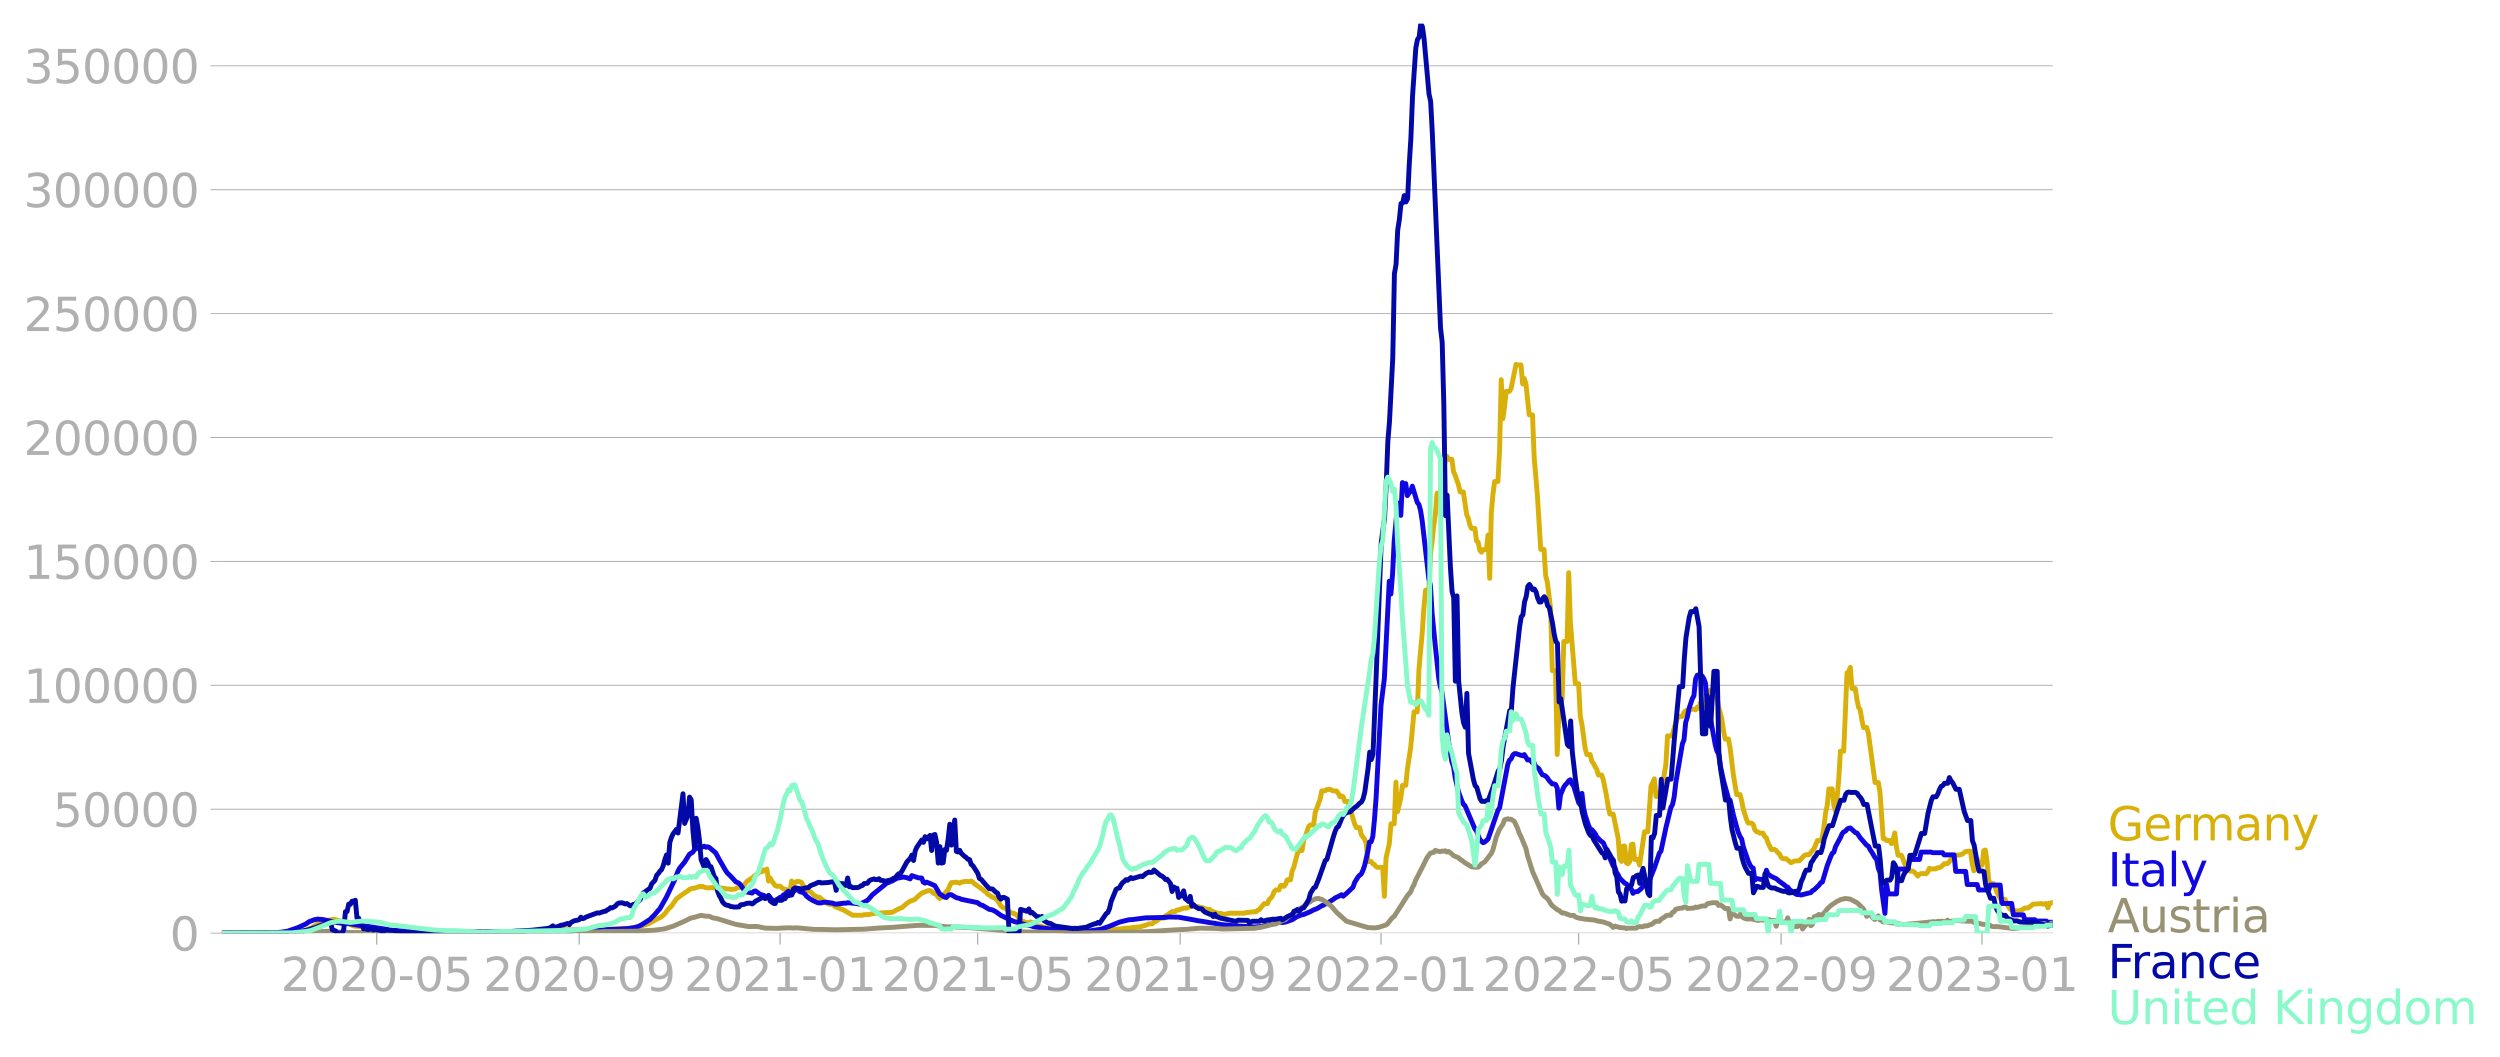 <svg xmlns="http://www.w3.org/2000/svg" xmlns:xlink="http://www.w3.org/1999/xlink" width="1015.94" height="429.669" viewBox="0 0 761.955 322.251"><defs><style>*{stroke-linejoin:round;stroke-linecap:butt}</style></defs><g id="figure_1"><path id="patch_1" d="M0 322.251h761.955V0H0v322.251z" style="fill:none"/><g id="axes_1"><path id="patch_2" d="M67.645 284.4h558V7.2h-558v277.2z" style="fill:none"/><g id="matplotlib.axis_1"><g id="xtick_1"><g id="line2d_1"><defs><path id="mdb32866192" d="M0 0v3.5" style="stroke:#b0b0b0;stroke-width:.4"/></defs><use xlink:href="#mdb32866192" x="114.814" y="284.4" style="fill:#b0b0b0;stroke:#b0b0b0;stroke-width:.4"/></g><g id="text_1" style="fill:#b0b0b0" transform="matrix(.14 0 0 -.14 85.566 302.038)"><defs><path id="DejaVuSans-32" d="M1228 531h2203V0H469v531q359 372 979 998 621 627 780 809 303 340 423 576 121 236 121 464 0 372-261 606-261 235-680 235-297 0-627-103-329-103-704-313v638q381 153 712 231 332 78 607 78 725 0 1156-363 431-362 431-968 0-288-108-546-107-257-392-607-78-91-497-524-418-433-1181-1211z" transform="scale(.016)"/><path id="DejaVuSans-30" d="M2034 4250q-487 0-733-480-245-479-245-1442 0-959 245-1439 246-480 733-480 491 0 736 480 246 480 246 1439 0 963-246 1442-245 480-736 480zm0 500q785 0 1199-621 414-620 414-1801 0-1178-414-1799Q2819-91 2034-91q-784 0-1198 620-414 621-414 1799 0 1181 414 1801 414 621 1198 621z" transform="scale(.016)"/><path id="DejaVuSans-2d" d="M313 2009h1684v-512H313v512z" transform="scale(.016)"/><path id="DejaVuSans-35" d="M691 4666h2478v-532H1269V2991q137 47 274 70 138 23 276 23 781 0 1237-428 457-428 457-1159 0-753-469-1171Q2575-91 1722-91q-294 0-599 50Q819 9 494 109v635q281-153 581-228t634-75q541 0 856 284 316 284 316 772 0 487-316 771-315 285-856 285-253 0-505-56-251-56-513-175v2344z" transform="scale(.016)"/></defs><use xlink:href="#DejaVuSans-32"/><use xlink:href="#DejaVuSans-30" x="63.623"/><use xlink:href="#DejaVuSans-32" x="127.246"/><use xlink:href="#DejaVuSans-30" x="190.869"/><use xlink:href="#DejaVuSans-2d" x="254.492"/><use xlink:href="#DejaVuSans-30" x="290.576"/><use xlink:href="#DejaVuSans-35" x="354.199"/></g></g><g id="xtick_2"><use xlink:href="#mdb32866192" id="line2d_2" x="176.535" y="284.4" style="fill:#b0b0b0;stroke:#b0b0b0;stroke-width:.4"/><g id="text_2" style="fill:#b0b0b0" transform="matrix(.14 0 0 -.14 147.287 302.038)"><defs><path id="DejaVuSans-39" d="M703 97v575q238-113 481-172 244-59 479-59 625 0 954 420 330 420 377 1277-181-269-460-413-278-144-615-144-700 0-1108 423-408 424-408 1159 0 718 425 1152 425 435 1131 435 810 0 1236-621 427-620 427-1801 0-1103-524-1761Q2575-91 1691-91q-238 0-482 47Q966 3 703 97zm1256 1978q425 0 673 290 249 291 249 798 0 503-249 795-248 292-673 292t-673-292q-248-292-248-795 0-507 248-798 248-290 673-290z" transform="scale(.016)"/></defs><use xlink:href="#DejaVuSans-32"/><use xlink:href="#DejaVuSans-30" x="63.623"/><use xlink:href="#DejaVuSans-32" x="127.246"/><use xlink:href="#DejaVuSans-30" x="190.869"/><use xlink:href="#DejaVuSans-2d" x="254.492"/><use xlink:href="#DejaVuSans-30" x="290.576"/><use xlink:href="#DejaVuSans-39" x="354.199"/></g></g><g id="xtick_3"><use xlink:href="#mdb32866192" id="line2d_3" x="237.755" y="284.4" style="fill:#b0b0b0;stroke:#b0b0b0;stroke-width:.4"/><g id="text_3" style="fill:#b0b0b0" transform="matrix(.14 0 0 -.14 208.507 302.038)"><defs><path id="DejaVuSans-31" d="M794 531h1031v3560L703 3866v575l1116 225h631V531h1031V0H794v531z" transform="scale(.016)"/></defs><use xlink:href="#DejaVuSans-32"/><use xlink:href="#DejaVuSans-30" x="63.623"/><use xlink:href="#DejaVuSans-32" x="127.246"/><use xlink:href="#DejaVuSans-31" x="190.869"/><use xlink:href="#DejaVuSans-2d" x="254.492"/><use xlink:href="#DejaVuSans-30" x="290.576"/><use xlink:href="#DejaVuSans-31" x="354.199"/></g></g><g id="xtick_4"><use xlink:href="#mdb32866192" id="line2d_4" x="297.971" y="284.4" style="fill:#b0b0b0;stroke:#b0b0b0;stroke-width:.4"/><g id="text_4" style="fill:#b0b0b0" transform="matrix(.14 0 0 -.14 268.723 302.038)"><use xlink:href="#DejaVuSans-32"/><use xlink:href="#DejaVuSans-30" x="63.623"/><use xlink:href="#DejaVuSans-32" x="127.246"/><use xlink:href="#DejaVuSans-31" x="190.869"/><use xlink:href="#DejaVuSans-2d" x="254.492"/><use xlink:href="#DejaVuSans-30" x="290.576"/><use xlink:href="#DejaVuSans-35" x="354.199"/></g></g><g id="xtick_5"><use xlink:href="#mdb32866192" id="line2d_5" x="359.692" y="284.4" style="fill:#b0b0b0;stroke:#b0b0b0;stroke-width:.4"/><g id="text_5" style="fill:#b0b0b0" transform="matrix(.14 0 0 -.14 330.444 302.038)"><use xlink:href="#DejaVuSans-32"/><use xlink:href="#DejaVuSans-30" x="63.623"/><use xlink:href="#DejaVuSans-32" x="127.246"/><use xlink:href="#DejaVuSans-31" x="190.869"/><use xlink:href="#DejaVuSans-2d" x="254.492"/><use xlink:href="#DejaVuSans-30" x="290.576"/><use xlink:href="#DejaVuSans-39" x="354.199"/></g></g><g id="xtick_6"><use xlink:href="#mdb32866192" id="line2d_6" x="420.911" y="284.4" style="fill:#b0b0b0;stroke:#b0b0b0;stroke-width:.4"/><g id="text_6" style="fill:#b0b0b0" transform="matrix(.14 0 0 -.14 391.663 302.038)"><use xlink:href="#DejaVuSans-32"/><use xlink:href="#DejaVuSans-30" x="63.623"/><use xlink:href="#DejaVuSans-32" x="127.246"/><use xlink:href="#DejaVuSans-32" x="190.869"/><use xlink:href="#DejaVuSans-2d" x="254.492"/><use xlink:href="#DejaVuSans-30" x="290.576"/><use xlink:href="#DejaVuSans-31" x="354.199"/></g></g><g id="xtick_7"><use xlink:href="#mdb32866192" id="line2d_7" x="481.127" y="284.4" style="fill:#b0b0b0;stroke:#b0b0b0;stroke-width:.4"/><g id="text_7" style="fill:#b0b0b0" transform="matrix(.14 0 0 -.14 451.879 302.038)"><use xlink:href="#DejaVuSans-32"/><use xlink:href="#DejaVuSans-30" x="63.623"/><use xlink:href="#DejaVuSans-32" x="127.246"/><use xlink:href="#DejaVuSans-32" x="190.869"/><use xlink:href="#DejaVuSans-2d" x="254.492"/><use xlink:href="#DejaVuSans-30" x="290.576"/><use xlink:href="#DejaVuSans-35" x="354.199"/></g></g><g id="xtick_8"><use xlink:href="#mdb32866192" id="line2d_8" x="542.848" y="284.4" style="fill:#b0b0b0;stroke:#b0b0b0;stroke-width:.4"/><g id="text_8" style="fill:#b0b0b0" transform="matrix(.14 0 0 -.14 513.6 302.038)"><use xlink:href="#DejaVuSans-32"/><use xlink:href="#DejaVuSans-30" x="63.623"/><use xlink:href="#DejaVuSans-32" x="127.246"/><use xlink:href="#DejaVuSans-32" x="190.869"/><use xlink:href="#DejaVuSans-2d" x="254.492"/><use xlink:href="#DejaVuSans-30" x="290.576"/><use xlink:href="#DejaVuSans-39" x="354.199"/></g></g><g id="xtick_9"><use xlink:href="#mdb32866192" id="line2d_9" x="604.068" y="284.4" style="fill:#b0b0b0;stroke:#b0b0b0;stroke-width:.4"/><g id="text_9" style="fill:#b0b0b0" transform="matrix(.14 0 0 -.14 574.82 302.038)"><defs><path id="DejaVuSans-33" d="M2597 2516q453-97 707-404 255-306 255-756 0-690-475-1069Q2609-91 1734-91q-293 0-604 58T488 141v609q262-153 574-231 313-78 654-78 593 0 904 234t311 681q0 413-289 645-289 233-804 233h-544v519h569q465 0 712 186t247 536q0 359-255 551-254 193-729 193-260 0-557-57-297-56-653-174v562q360 100 674 150t592 50q719 0 1137-327 419-326 419-882 0-388-222-655t-631-370z" transform="scale(.016)"/></defs><use xlink:href="#DejaVuSans-32"/><use xlink:href="#DejaVuSans-30" x="63.623"/><use xlink:href="#DejaVuSans-32" x="127.246"/><use xlink:href="#DejaVuSans-33" x="190.869"/><use xlink:href="#DejaVuSans-2d" x="254.492"/><use xlink:href="#DejaVuSans-30" x="290.576"/><use xlink:href="#DejaVuSans-31" x="354.199"/></g></g></g><g id="matplotlib.axis_2"><g id="ytick_1"><path id="line2d_10" d="M67.645 284.4h558" clip-path="url(#p42c06bc12a)" style="fill:none;stroke:#b0b0b0;stroke-width:.3;stroke-linecap:square"/><g id="line2d_11"><defs><path id="me2c74745ed" d="M0 0h-3.5" style="stroke:#b0b0b0;stroke-width:.3"/></defs><use xlink:href="#me2c74745ed" x="67.645" y="284.4" style="fill:#b0b0b0;stroke:#b0b0b0;stroke-width:.3"/></g><use xlink:href="#DejaVuSans-30" id="text_10" style="fill:#b0b0b0" transform="matrix(.14 0 0 -.14 51.737 289.719)"/></g><g id="ytick_2"><path id="line2d_12" d="M67.645 246.636h558" clip-path="url(#p42c06bc12a)" style="fill:none;stroke:#b0b0b0;stroke-width:.3;stroke-linecap:square"/><use xlink:href="#me2c74745ed" id="line2d_13" x="67.645" y="246.636" style="fill:#b0b0b0;stroke:#b0b0b0;stroke-width:.3"/><g id="text_11" style="fill:#b0b0b0" transform="matrix(.14 0 0 -.14 16.108 251.955)"><use xlink:href="#DejaVuSans-35"/><use xlink:href="#DejaVuSans-30" x="63.623"/><use xlink:href="#DejaVuSans-30" x="127.246"/><use xlink:href="#DejaVuSans-30" x="190.869"/><use xlink:href="#DejaVuSans-30" x="254.492"/></g></g><g id="ytick_3"><path id="line2d_14" d="M67.645 208.872h558" clip-path="url(#p42c06bc12a)" style="fill:none;stroke:#b0b0b0;stroke-width:.3;stroke-linecap:square"/><use xlink:href="#me2c74745ed" id="line2d_15" x="67.645" y="208.872" style="fill:#b0b0b0;stroke:#b0b0b0;stroke-width:.3"/><g id="text_12" style="fill:#b0b0b0" transform="matrix(.14 0 0 -.14 7.2 214.191)"><use xlink:href="#DejaVuSans-31"/><use xlink:href="#DejaVuSans-30" x="63.623"/><use xlink:href="#DejaVuSans-30" x="127.246"/><use xlink:href="#DejaVuSans-30" x="190.869"/><use xlink:href="#DejaVuSans-30" x="254.492"/><use xlink:href="#DejaVuSans-30" x="318.115"/></g></g><g id="ytick_4"><path id="line2d_16" d="M67.645 171.108h558" clip-path="url(#p42c06bc12a)" style="fill:none;stroke:#b0b0b0;stroke-width:.3;stroke-linecap:square"/><use xlink:href="#me2c74745ed" id="line2d_17" x="67.645" y="171.108" style="fill:#b0b0b0;stroke:#b0b0b0;stroke-width:.3"/><g id="text_13" style="fill:#b0b0b0" transform="matrix(.14 0 0 -.14 7.2 176.427)"><use xlink:href="#DejaVuSans-31"/><use xlink:href="#DejaVuSans-35" x="63.623"/><use xlink:href="#DejaVuSans-30" x="127.246"/><use xlink:href="#DejaVuSans-30" x="190.869"/><use xlink:href="#DejaVuSans-30" x="254.492"/><use xlink:href="#DejaVuSans-30" x="318.115"/></g></g><g id="ytick_5"><path id="line2d_18" d="M67.645 133.344h558" clip-path="url(#p42c06bc12a)" style="fill:none;stroke:#b0b0b0;stroke-width:.3;stroke-linecap:square"/><use xlink:href="#me2c74745ed" id="line2d_19" x="67.645" y="133.344" style="fill:#b0b0b0;stroke:#b0b0b0;stroke-width:.3"/><g id="text_14" style="fill:#b0b0b0" transform="matrix(.14 0 0 -.14 7.2 138.663)"><use xlink:href="#DejaVuSans-32"/><use xlink:href="#DejaVuSans-30" x="63.623"/><use xlink:href="#DejaVuSans-30" x="127.246"/><use xlink:href="#DejaVuSans-30" x="190.869"/><use xlink:href="#DejaVuSans-30" x="254.492"/><use xlink:href="#DejaVuSans-30" x="318.115"/></g></g><g id="ytick_6"><path id="line2d_20" d="M67.645 95.58h558" clip-path="url(#p42c06bc12a)" style="fill:none;stroke:#b0b0b0;stroke-width:.3;stroke-linecap:square"/><use xlink:href="#me2c74745ed" id="line2d_21" x="67.645" y="95.581" style="fill:#b0b0b0;stroke:#b0b0b0;stroke-width:.3"/><g id="text_15" style="fill:#b0b0b0" transform="matrix(.14 0 0 -.14 7.2 100.9)"><use xlink:href="#DejaVuSans-32"/><use xlink:href="#DejaVuSans-35" x="63.623"/><use xlink:href="#DejaVuSans-30" x="127.246"/><use xlink:href="#DejaVuSans-30" x="190.869"/><use xlink:href="#DejaVuSans-30" x="254.492"/><use xlink:href="#DejaVuSans-30" x="318.115"/></g></g><g id="ytick_7"><path id="line2d_22" d="M67.645 57.817h558" clip-path="url(#p42c06bc12a)" style="fill:none;stroke:#b0b0b0;stroke-width:.3;stroke-linecap:square"/><use xlink:href="#me2c74745ed" id="line2d_23" x="67.645" y="57.817" style="fill:#b0b0b0;stroke:#b0b0b0;stroke-width:.3"/><g id="text_16" style="fill:#b0b0b0" transform="matrix(.14 0 0 -.14 7.2 63.136)"><use xlink:href="#DejaVuSans-33"/><use xlink:href="#DejaVuSans-30" x="63.623"/><use xlink:href="#DejaVuSans-30" x="127.246"/><use xlink:href="#DejaVuSans-30" x="190.869"/><use xlink:href="#DejaVuSans-30" x="254.492"/><use xlink:href="#DejaVuSans-30" x="318.115"/></g></g><g id="ytick_8"><path id="line2d_24" d="M67.645 20.053h558" clip-path="url(#p42c06bc12a)" style="fill:none;stroke:#b0b0b0;stroke-width:.3;stroke-linecap:square"/><use xlink:href="#me2c74745ed" id="line2d_25" x="67.645" y="20.053" style="fill:#b0b0b0;stroke:#b0b0b0;stroke-width:.3"/><g id="text_17" style="fill:#b0b0b0" transform="matrix(.14 0 0 -.14 7.2 25.372)"><use xlink:href="#DejaVuSans-33"/><use xlink:href="#DejaVuSans-35" x="63.623"/><use xlink:href="#DejaVuSans-30" x="127.246"/><use xlink:href="#DejaVuSans-30" x="190.869"/><use xlink:href="#DejaVuSans-30" x="254.492"/><use xlink:href="#DejaVuSans-30" x="318.115"/></g></g></g><path id="line2d_26" d="m67.645 284.4 20.574-.107 2.007-.154 1.505-.265 1.506-.405 1.003-.457.502-.098 3.513-2.176 3.512-.564 3.011.786.502.336 1.505.476 1.004.437 3.512.405 1.004.245 5.52.789 1.003.013 6.022.252 1.505.063 13.549.088 2.509-.13 3.513.126 11.04-.02 4.515-.139 9.535-.433 1.505-.1 8.029.102 1.505-.093 2.007-.076 6.524-.332 2.007-.104 3.01-.652 1.004-.362 1.004-.277 1.505-.831 1.004-.563 1.003-.497.502-.265 1.004-.924 1.003-1.345 1.004-.96 1.505-2.19 1.004-.793 2.007-1.384.502-.304.502-.469 1.003-.335.502.002 1.004-.34.502-.219.501.101.502-.1.502.274 1.004.198 1.505-.146.502.13 2.007.01 2.007.317.502-.005.502.147 1.003-.045.502-.175.502-.341 1.004-.174.501-.383.502-.176 1.004-1.246.502-.262.501-.435.502-.04.502-.747 2.007-1.357.502-.03.502-.55.502.322.501-.568.502 3.644.502-.937.502.972 1.003 1.328.502.246 1.004-.038 1.003.843 1.506.36.502.665.501-3.436.502 1.178.502-.715.502-.286.501-.098 1.004.31.502 1.022.502.65.501.33.502.578.502.154 1.004.906.501.486 1.004.42.502.044.502.535 1.505 1.02.502.442 1.505.268 1.004.738 1.003.318.502.278.502.116 3.01 1.729 3.012.012.501-.168 1.506-.046 1.003-.275 1.506-.126 1.505-.12 1.004-.041 2.007-.1 2.509-1.306.502-.132 1.505-1.304 1.004-.68 1.003-.336.502-.256 1.004-.997 1.003-.85 1.506-.59.502-.178.501-.034.502.253.502.537.502.149.502.287.501.796.502.42.502-.386 1.505-1.767.502-.423.502-1.297.502-.973 1.505-.151 1.004.324.502-.344.501-.01.502-.185 1.506.038.501-.147.502.286.502.516 2.509 1.763.502.453.502.3.501.631 1.506.984.502.152.501.338.502.489 1.004 1.612.502.448 1.003.37 1.506 1.247 1.003.28 1.004.543.502.907.501.646 1.004.329.502.309 1.003.09.502-.248.502.18 1.003.793 1.004.245.502.063 1.003.336 3.011.537 1.506.554 1.003-.028 6.022.356.502.058.501-.132 3.513-.126 1.505-.155 4.517-.432 1.003-.089 1.004-.1 1.003-.174h1.004l1.004-.14 2.007-.237h.502l.501-.235 1.004-.23 1.004-.457h1.003l.502-.537.502-.155 1.505-1.056h1.004l.502-.681.501-.198 1.506-1.102h1.003l.502-.482h.502l1.505-.57h1.004l.502-.298 1.505-.294.502.138h1.004l.501.212 1.004.163 1.004.48h1.003l.502.443 2.007.775h1.004l.502.212.501.054 1.506-.343 4.516.004.502-.195 1.505-.136.502-.118h1.003l.502-.443.502-.194 1.505-1.82h1.004l.502-1.269.502-.4.501-.668.502-1.29.502-.55h1.004l.501-1.364.502-.036.502.303.502-.638.502-1.343h1.003l.502-2.694.502-1.19 1.003-3.832.502-1.243h1.004l.502-3.143.501-1.102 1.004-3.057.502-.467h1.003l.502-3.788 1.506-4.092.501-2.53h1.004l.502-.387 1.003-.08 1.004.52h1.004l.501.7.502 1.046.502-.26.502.28.502 1.41h1.003l.502 2.839.502.565.502 1.974.501 1.504.502 1.113h1.004l.502 2.141 1.003 1.407.502 1.267.502 5.5h1.003l.502.711.502.253.502.606.502.233h1.505l.502 8.81.502-11.668 1.003-4.364.502-6.078h1.004l.501-12.699.502 9.013 1.004-4.164.502-3.872h1.003l.502-5.069 1.004-6.539 1.003-10.796h1.004l.502-12.907 1.003-11.245.502-7.51.502-5.394h1.003l.502-11.022.502-3.848.502-4.801.502-3.559.501-6.332h1.004l.502-6.453.502-.75.501-2.779.502-1.267.502.935h1.004l.501 3.76.502 1.117 1.004 2.86.502 2.172H446l1.004 6.875.502 1.179.501 2.082.502 1.004h1.004l.502 3.767.501.41.502 2.442.502.61.502-.74h1.003l.502-4.47.502 13.176.502-20.096.501-5.619.502-3.802h1.004l.502-9.554.501-21.46.502 11.876.502-3.472.502-4.857h1.003l.502-.892 1.506-7.314.501.145h1.004l.502 5.783.502-1.648.501 1.646 1.004 9.436h1.004l.501 12.852 1.004 11.917 1.004 16.232h1.003l.502 8.06.502 1.9 1.003 8.096.502 18.91h1.004l.502 25.565.501-12.342 1.004-4.665.502-17.45h1.003l.502-20.968.502 15.147 1.505 18.693h1.004l.502 9.85.502 2.512 1.003 7.441.502 1.784h1.004l.501 2.046.502.642.502 1.038.502.778.502 1.734h1.003l.502 1.487 1.004 4.992.501 3.263.502 2.168h1.004l1.505 7.294.502 6.335.502.793.502-4.687h.501l.502 5.119.502.275.502-.628.502-5.233.501-.122.502 4.687h1.004l.502 1.691 1.505-10.144h1.004l1.003-14.063.502-.83.502-1.241.502 5.369h1.003l1.004-3.642 1.003-6.161.502-8.64h1.004l.502-.316.501-2.075 1.004-3.024.502-.53h1.003l.502-1.176.502-.557.502.348.502-.295.501-.5h1.004l.502.175.502-.78.501.336.502-1.807.502.867h1.004l.501-2.55.502-.643.502-1.445.502 1.675.501.203h1.004l.502 3.348.502 1.642.501 2.074.502 3.506.502 2.484h1.004l.501 2.713 1.004 8.295 1.004 5.91h1.003l.502 1.86.502 2.59 1.003 3.205.502 1.043h1.004l.502.406.501 1.613.502.577.502.13.502.336h1.003l.502 1.026.502.36.502 1.56 1.003 2.035h1.004l.502.336.502.637.501.393.502 1.057.502.369h1.004l1.505 1.239 1.004-.51 1.505-.088 1.505-1.563.502-.297h1.004l1.003-1.269.502-.584 1.004-2.43h1.003l.502-1.116.502-3.134.502-4.218.502-2.361.501-4.917h1.004l.502 5.067.502 1.665.501-4.07.502-5.787.502-8.388h1.004l1.003-23.84.502-.347.502-1.372.502 6.465h1.003l.502 3.318.502 2.426.502.72.501 3.065.502 2.364h1.004l.502 1.82 2.007 14.945h1.003l.502 2.904 1.004 14.221.502.03.501.524h1.004l.502.956.502-1.35.501-1.926.502 4.311.502 2.475h1.004l.501 1.131.502 1.498.502.994 1.004 1.238h1.003l.502.329 1.004 1.167.501-.516.502-.262 1.506.07.501-.527.502-1.13.502.213 1.505-.044.502-.34.502-.025.502-.17 1.003-1.03h1.004l.502-.541.501-.751.502-.323 1.004-1.025h1.003l1.004-.292 1.004-.79 1.003-.078h.502l.502 3.701.502 2.254.501-.855.502-2.757.502 1.892h1.004l.501-4.4.502-.218.502 3.431.502 5.677.502 1.158h1.003l.502 1.106.502 1.513 1.003 1.86.502.276h1.004l.502 1.437 1.003 1.515.502.35.502.189h1.003l.502.124 1.004-.334 1.003-.636h1.004l1.505-1.155 2.51-.179.501.17 1.004-.196.502 1.335.501-1.448h.502l.502-.214h0" clip-path="url(#p42c06bc12a)" style="fill:none;stroke:#d8b009;stroke-width:1.5;stroke-linecap:square"/><path id="line2d_27" d="m67.645 284.4 15.556-.094 2.509-.19 2.007-.329 3.01-1.035 2.51-1.149 1.003-.701 1.506-.566 1.003-.204 1.506.108 2.007.421 1.505.366 1.004.158 1.505.22 2.007.092 1.004.172 1.004.179 1.505.236.502-.076 1.505.296 8.029 1.246 1.004.025 5.018.332 12.043.284 2.007.034 3.01-.035 8.531.058 11.04-.056 8.53-.251 6.022-.51 2.51-.064 2.006-.062 3.011.033 4.516-.183 2.51-.167 2.006-.338 1.004-.309 1.004-.516 2.509-1.618 1.505-1.53 1.004-1.183.501-.537 2.008-3.56 2.509-5.275 1.003-2.595.502-.932 1.505-1.84 1.506-2.422 1.003-.618.502-.74 1.004-.634.502-.335.501.276 1.004-.372.502.313.502-.142.501.194 1.506 1.272.502.478 1.003 1.876 1.004 1.734 1.003 1.742.502.707 1.004.973 1.003 1.08.502.568 1.004.481.502.487 1.003 1.53.502.58 2.007.405.502-.52.502-.133 1.505 1.053 1.004.29.502.394.501.021.502-.392 1.004 1.302 1.003.474.502-.248.502-.587.502-.342.502-.153.501-.573.502-.24 1.004-.893 1.003 1.05.502-.879.502-.472.502-.187.501.122.502.491 1.004.276.502.396.501.656 1.004.804 1.004.582 1.505.69 1.004.02.501-.175 1.004-.025 2.007.276.502.217.502.076 2.509-.299.502.025.501-.16 3.011.277.502.15 1.505-.579 1.004-.561.502-.468 1.003-1.201 3.011-2.443 1.506-1.245.501-.084.502-.287.502-.155 1.505-.861 1.506-.28.502-.083 1.003.197 1.004.365.502-.998 2.007.677 1.003.057.502 1.251.502.29.502-.285 1.003.394 1.004.45.502.24 1.505 2.532 1.506.968.501.097.502-.612.502-.267.502.026 1.505.89 1.004.246.502.25 5.018 1.037.501.433.502.27.502.138 2.007 1.187 1.004.186 1.003.529 1.506 1.103 2.007.972 2.007.905 1.506.405 2.007.592 1.505.264 1.004.363 2.007.293 5.52.72 4.516.39 2.509-.023 2.509-.119 3.512-.528 2.51-.882 3.01-1.253 1.506-.379 1.505-.369 1.004-.042 1.505-.21 1.505-.196 1.004-.12 6.022-.134 1.003-.128 3.011.053 2.007.356 2.51.446 1.505.295 2.007.297 1.505.272 1.506.203 2.007.39 2.509.23 3.01.232 4.517.269 2.007-.148 5.52-1.293.501-.03.502.131 1.004-.176 2.007-.684 1.505-.962 1.506-.57.502-.07 2.007-.844 1.003-.555 1.004-.37 1.004-.582.501-.338.502-.143.502-.348.502-.169 2.007-1.265.502-.405 1.505-.711.502-.31.502.463 1.003-.85 2.008-1.897.501-1.466 1.004-1.635.502-.549.502-.378.501-1.091.502-1.418 1.004-4.365.502-2.884.501-.062.502-1.575.502-5.127.502-6.656 1.505-28.328 1.004-7.93 1.505-29.783.502 3.88.502-6.073.502-10.197 1.003-10.687.502-.768.502 3.76.502-9.988.501.496.502-.196.502 3.67.502-.82.502-.514.501-1.542 1.506 4.947.502.617.501 1.818.502 3.24 2.007 17.518.502 2.162.502 8.413 1.004 10.218 1.003 9.46.502 2.716.502 1.73 1.003 7.393 1.004 7.573 1.004 6.212.501 1.383.502 3.389 1.004 4.31 1.003 2.732.502 1.094.502.463 3.01 7.06.503.669 1.003 2.613 1.004.93.501-.216 1.004-.906 3.01-8.756.503-.76 2.509-13.257.501-1.244.502-.405.502-1.132.502-.454.502-.03 1.003.36 1.004.305.502-.366 1.003 1.644.502-.07.502.346.502.605.501.025.502 1.228.502.164.502.458.502 1.014.501.754.502.118.502.283.502.524.502.788 1.003 1.063.502-.012.502.18.502 1.092.501 6.12.502-4.084 1.004-2.355.502-.701.501-.496.502-.722.502-.287.502 1.296.502.643 1.003 3.384.502 1.646.502.67.502-3.498.501 4.4.502 2.3 1.004 3.05.502 1.119.501.178 1.004 1.205.502.996 1.003 1.056 1.004.77 3.01 7.073.503.405.501 1.531.502.732.502 1.063 1.505 1.486.502.235 1.004 1.225.502.34.501 1.308.502-.452 1.004-.124 1.003-.86.502-.627.502-1.33.502.039.502-.41.501-.22 1.506-3.746 1.505-4.49.502-.673 1.505-7.105 1.506-6.173.502-.876.501-2.254.502-4.38 2.007-11.863.502-1.28.502-5.271.502-1.571.502-2.606 1.003-3.013.502-.933.502-5.058.502-1.191.501-.17.502-.026.502.423.502.811.502 1.356.501 5.58 1.004 5.151 1.505 8.155.502 1.847.502.856.502 3.501 1.003 4.652 1.506 5.476.501.496 1.004 4.53 1.004 3.677.501 1.65.502 1.144.502.814.502 2.376 1.505 4.35.502 1.102.502.777.502.225.501 3.683.502-.492 2.007.378.502-.056.502-2.85.502 1.173 1.003.707 1.004.476.502.223 1.003.846 1.506 1.07.502.48.501.188.502.673 1.004.801 1.003.663.502.14.502-.07.502.183 3.01-.75.502-.565.502-.252 1.506-1.455.501-.724.502-.189 1.506-5.081 1.003-2.6.502-1.091.502-.358.502-1.66 1.505-2.8.502-1.15.502-.597.501-.191.502-.61.502-.272.502-.093 1.505 1.408.502.114 1.004 1.468 2.007 2.319.502.261.501 1.04.502.72 1.004 1.714.502.536.501 2.757.502 1.253.502 5.256 1.004 7.206.501-8.842.502 2.892h2.51l.5-7.574h3.012l.502-2.93h3.01l.502-2.243h3.01l.503.184h3.01l.502.658h3.011l.502 5.038h3.01l.502 3.998h3.011l.502 1.67h3.01l.503-1.497h3.01l.502 5.601h3.011l.502 3.471h3.01l.502 1.482h3.011l.502.408h3.01l.503.375h1.505" clip-path="url(#p42c06bc12a)" style="fill:none;stroke:#1007e1;stroke-width:1.5;stroke-linecap:square"/><path id="line2d_28" d="m67.645 284.4 24.588-.094 4.015-.287 3.512-.178 2.51.19 3.512.164 18.064.17 33.62-.051 24.59-.26 2.006-.13 4.015-.06 5.52-.049 6.021-.335 3.01-.405 2.008-.65.502-.122 1.003-.454 2.008-.864 2.509-1.222 1.003-.194 1.506-.453.501-.14 1.506.262 1.003.009 1.004.474 1.505.288 5.52 1.704 2.51.433 1.505.26 1.003-.023 1.506-.028 2.509.511 3.512.078 2.51-.134 1.505-.038 1.003.068 1.004-.067 5.52.5 2.007-.004 4.516.109 8.53-.186 4.015-.317 5.018-.27 4.014-.328 2.51-.188 1.003-.064 5.018.025 1.505.213 2.51.225 2.006-.03.502.118 1.506.014 1.003.082 1.506.044 15.054 1.258 2.007.068 14.552.28 7.527-.04 11.541-.243 3.513-.088 8.029-.523 4.014-.187 2.509-.229 1.505-.132 4.517.085 2.509.173 9.534-.204 2.007-.313 3.512-.872 1.004-.13 2.007-.951 1.004-.425 1.003-.918 1.004-.67 1.004-.615 1.003-1.041.502-.087 2.007-1.367.502-.485.502-.194.502-.463.501-.153.502-.287 1.004-.154.502.211.501.061 1.506.998 1.505 1.195 1.506 1.764 3.01 2.72 6.524 1.933 2.007.126 1.505-.237 2.008-.675.501-.367 1.004-1.333.502-.547.502-.362 1.505-2.356 1.004-1.565 1.505-2.394 1.004-1.17.501-1.245.502-.896.502-1.37 1.505-2.926 1.004-1.987 1.004-2.032 1.003-1.35 1.004-.217.502-.63.501.229 1.004.148.502-.111.502.019.501-.143.502.384.502-.185 1.004.733.501.533 1.506.641.502.477.501.297 1.004.783 2.007 1.205 1.004.145 1.003-.025.502-.397.502-.616 1.003-.579 1.004-1.3 1.004-1.308.501-1.106 1.004-3.88 1.004-2.372 1.003-1.497.502-1.37 1.004-.329.501.155.502-.008 1.004.684 1.003 2.137.502 1.47.502.985 1.004 2.409.501 1.182.502 2.234 1.506 4.786 1.003 2.285 2.007 4.541.502.644 1.004.814.502.63.501.908.502.64 1.506 1.225.501.185 1.004.839.502-.06 2.007.775 1.004-.02.501.474 1.004.351 2.007.346 2.007.185 1.004.098.502.221 2.007.36 2.007.694 1.004.952.502-.429.501.21.502.065.502.195 1.004.072h.501l.502.23.502-.115 1.004-.001 1.505-.018.502-.346.502-.099 1.003.03.502-.274h1.004l.501-.312.502-.07.502-.298.502-.46.502-.247h1.003l.502-.634 1.004-.585.501-.439.502-.195h1.004l.502-.863.501-.2.502-.755 1.506-.333h.501l.502-.34.502-.035.502.468 2.007-.124.502-.3.502.135 1.505-.477h1.004l.501-.608.502-.203.502-.02.502-.144 1.505.01.502.803.502-.17.501.253 1.004.877h1.004l.501 3.171.502-1.69.502.171 1.004.69h1.003l.502-1.847.502 2.3 1.003.39 1.506-.03 2.007.473.502-.13 2.007-.008.502-.142.502.06.501.233h1.004l.502 1.74.502-1.496 1.505.22h1.004l.501-1.275.502 1.535.502.019 1.004 1.079h1.003l.502-1.107.502.02.502 1.846 1.505-1.87.502-1.102.502 1.992.501-.372.502-2.314 1.004-.425.502-.347.501.356.502-.255.502-.496 1.004-1.265 1.003-.976 2.007-1.39.502-.169.502-.315 1.505-.338 1.004.12.502.068 1.505.82.502.249 1.004.908 1.003 1.015 1.004 2.273.502-.856.501.296 1.004 1.177.502.323 1.003-1.113.502 1.24.502.233.502.402 1.003-.074 1.004.288 2.007.14.502.246 2.007.16 6.022-.563 3.01-.313.502.375.502-.463 1.505-.024 1.004.206.502-.532.502.43 2.509-.384 1.003.145 2.51.152.501-.074.502.124.502.282 1.003.224 1.004.142.502.196 2.007.223.502.148.501.283.502.086 1.004-.037 5.018.607 3.01-.359 5.019-1.082 1.505-.078 1.004.926 1.003-1.045.502-.057h0" clip-path="url(#p42c06bc12a)" style="fill:none;stroke:#989173;stroke-width:1.5;stroke-linecap:square"/><path id="line2d_29" d="m67.645 284.4 20.072-.107 2.509-.224 2.007-.309 2.007-.435 1.004-.375 1.004-.299 2.007-.79.502-.107.501-.581.502-.203.502.196.502-.155.502 2.344 1.003.372.502.673h1.505l.502-1.151.502-5.384.502-.052.501-2.259.502.07.502-.949.502-.035.502-.255.501 5.358.502.075.502 1.595.502.152.502 1.541.501-.1.502.23.502.05 1.004-.184.501.351.502-.316.502.247 1.004.125 1.003.554.502-.603 1.505.08 1.506.077.502.39 7.025.19.502-.332.501.017 1.004-.207 1.004.089.501.367 1.004-.109.502.132 1.505-.127.502-.415.502.43 2.509-.017 3.01-.017 2.51.023.501.081 2.008-.135 1.003.088 1.506-.087 2.509.02h1.003l2.51-.005 3.01-.223 1.505-.06 1.506-.098 1.505-.092 4.516-.505 1.004-.172 1.004-.664.501.445 1.004-.204 1.004-.45.501-.029 1.506-.489.501.378.502-.693 1.004-.503 1.003-.192.502-.163.502-.734.502.443.502-.133.501-.339 3.513-1.293.502.073 1.003-.34.502-.18.502-.05.502-.4.502-.24.501-.453.502.085 1.004-.564.502-.612.501-.31 1.004-.081 1.004.358.501-.122 1.004.706 1.004-.449.501-.144.502-.357 1.004-.967 1.003-2.024 2.008-1.445.501-1.333 1.004-1.086.502-1.494.502-.547.501-.729.502-.48.502-1.192.502-1.858.502-1.416.501 2.506.502-6.336.502-1.52.502-1.094 1.003-1.343.502 1.097 1.506-11.954.501 9.028 1.004-2.445.502-5.562.502.821.501 9.136.502 5.393.502-8.904.502 2.726.502 3.972.501 5.902 1.004 2.454.502-2.48.502.815.501 1.27.502.094 1.004 3.059.502.538.501 3.85.502 1.304.502.84.502 1.132.502.56.501.364 1.004.24.502.273.502.024.501.136 1.506-.075.502-.604 1.003-.166 1.004-.328 1.003-.04.502.25.502-.328.502-.488 2.007-1.075.502-.014.502.295 1.003-.832.502 1.547 1.004.738.501.04.502-1.244 1.004.283.502-.04.501-.392.502-.105.502-1.008.502.144.502-.19.501-.055.502-1.803.502-.373 1.003.145 1.004.182 1.505-.365.502.002.502-.46.502-.305 1.003-.365 1.004-.484.502-.054.502.203 2.007-.124 1.505-.236.502.059.502 2.567.502-2.414.501.373 1.004-.036.502.466.502.107.501-2.272.502 2.687.502-.07.502.328 1.505-.029.502-.155.502-.37.502-.122.501-.58 1.004-.091.502-.7.502-.312 1.003-.305.502.225.502-.008.502-.289.501.509.502.014 1.004.262 1.003-.292.502-.033 1.004-.61.502-.17.501-.687.502-.498.502-.1.502-.739 1.505-2.792 1.004-1.057.502-1.007.501 1.654.502-2.9.502-1.142 1.505-2.213.502.724.502-1.73.502.685 1.003-1.06.502 4.582.502-4.695.502-.182.502 2.446.501 6.271.502-5.001.502 5.019.502-.134.502-4.02.501.241.502-3.353.502-4.594.502 6.365 1.003-7.634.502 9.551.502.199.502-.534.502.926 1.003.945.502.348.502.526.502.081.501 1.484.502.365 1.506 2.359.501 1.573.502.237 1.506 1.76 1.003 1.085 1.004.136 1.003.981.502.243.502 1.306.502.55.502-.53.501-.005 1.004.54.502 10.342h3.01l.502-7.246 2.007.602.502-.723.502 1.22.502-.176 1.505 1.368.502-.087.502.413.502-.455.501 1.196 1.004.621.502.238.502.052 1.505.832 5.52.762.502-.128.501.103 3.011-.397 1.004-.484 1.505-.571.502-.05.502-.364.502.284 2.007-2.967.502-.315.501-1.215.502-2.171 1.506-3.696.501-.292.502-.132.502-.961.502-.686.502-.359.501-.529.502.203 1.004-.825.502.305 2.509-.755.501.148 1.004-.879 1.004-.511.501.154.502-.087.502-.667 2.007 1.685.502.185.502.428.502.592.501-.085 1.004 1.298.502 2.426.502-1.394.501.396.502.025.502 2.793.502-1.017.502.597.501-1.594.502 2.406.502.347.502.5.502-1.565.501 2.934.502-.428.502.562 1.004.65 1.003.088.502.598.502.403 1.505.655.502.084.502.613.502-.728.501.764.502.116.502.281 5.018 1.038.502-.376 3.01.08.502.876.502-.48.502-.15 2.007.016.502-.483.502.364.501-.029 1.004-.28 1.004-.101.501-.108 1.004.016 1.505-.311.502.503 1.506-.983 1.003-.483.502-.038.502-1.129.502-.176.501-.35.502.56 1.004-.967.502-.115 1.505-2.534.502-1.876 1.003-1.648.502-.22 1.004-2.47 2.007-5.667.502-.347 2.007-7.001.502-1.551.502-1.14.501-.333 1.004-2.451.502-.911.502-.571 1.003-.448.502-.05 1.505-1.375.502-.322 1.004-.997.502-.327.501-1.022.502-2.006 1.004-7.198.502-4.971.501 2.241.502-1.656 1.004-24.905 1.505-39.651 1.004-7.31.502-9.944.501-13.39.502-6.08 1.004-19.485.502-25.643.501-2.854.502-10.45.502-3.19.502-4.909.502-.16.501-2.259.502 1.939.502-.941.502-10.407.502-8.058.501-12.832 1.004-14.72.502-2.537.502-.736.501-4.109.502.954.502 3.638 1.004 11.23.501 5.63.502 2.269.502 9.56 2.509 59.522.502 4.273.502 18.994.501 33.88.502-6.25 1.004 21.981.502 7.431.501 1.752.502 25.542.502-25.989.502 25.973 1.003 9.765.502 2.972.502 1.309.502-10.31.502 18.274 1.505 8.082.502 1.77.502.51 1.003 3.485.502.778 1.003.035.502-.294.502-.06 1.505-4.106 1.506-4.809.502-.68.501-2.555.502-4.169 2.007-10.99.502-.206.502-6.884 2.007-18.414.502-3.118.502-.569.502-3.936.501-1.615.502-3.147.502-.587 1.004 1.652.501-.25.502.855.502 1.955.502 1.15.502.005.501-1.043.502-.581.502.71.502 2.049.502.482 1.003 4.864.502 3.258.502 2.267.502.618.501 17.832.502-1.001 2.007 13.933.502.62.502-7.769.502 9.494 1.003 8.58.502 3.354.502 2.399.502.572.502 3.278 1.003 3.818 1.004 2.618.502.799.501.15.502 1.15 2.51 4.003.501.152.502 1.374.502-2.578 1.505 2.667.502.634.502 3.84.501 1.235.502 4.569.502.713.502 2.107.502-.116.501.057.502-3.703 1.004-.78.502-.447.501-2.19.502-.172.502-.443.502-.167.502 2.536.501-2.987.502-1.594 1.506 7.644.501.668.502-17.797.502.203.502-1.395.502-5.452 1.003-.01.502-11 .502 8.75 1.505-8.79h1.004l1.003-12.433 1.506-15.753h1.003l.502-8.47.502-6.431 1.004-6.244.501-1.74h1.004l.502-.873 1.003 5.496 1.004 32.617h1.004l.501-11.476 1.004 9.213 1.003-16.772h1.004l.502 24.588.502 4.993 1.505 9.661h1.004l.501 5.38.502 3.615 1.004 4.06.502 1.62h1.003l.502 2.675.502 1.8.502 1.314 1.003 1.853h1.004l.502 5.942 1.003-1.987.502.078.502.268h1.003l.502-4.158.502 2.13.502 1.566.502.4.501.233h1.004l.502.322 2.007.704h1.004l.501.41.502.08 1.004-.193.502-.29h1.003l.502-.927.502-2.052.502-1.02.501-1.448.502-1.035h1.004l.502-2.264.501-.636.502-.937.502-.559.502-.953h1.003l.502-1.658.502-2.522 1.004-2.86.501-1.158h1.004l1.505-4.814 1.004-2.92h1.004l.501-1.784.502-.604.502-.136.502.139 1.505-.02.502.268.502.768.502.527.501.802.502 1.323h1.004l2.007 10.161.502 2.514h1.003l.502 4.227.502 6.436.502.656 1.003-.93h1.004l.502-.94.502-4.374.501.679.502 1.617.502 3.176h1.004l.501-1.518.502-.97 1.004-1.221.502-4.012h1.003l.502-.25 2.007-6.426h1.004l1.003-6.074 1.004-3.968.502-1.12h1.003l.502-.89.502-1.34.502-.952.501-.236.502-.716h1.004l.502-1.727.501.98.502.61 1.004 1.975h1.003l1.506 6.76 1.003 2.764h1.004l.502 6.18.502 1.269 1.003 5.78.502 2.162h1.004l.501.179.502 3.98 1.506 4.145h1.003l.502 2.36.502 1.233.502.689 1.003.932h1.004l.502.69.501.365 1.506.616h1.003l1.004.335 1.004.034 2.509-.032 3.01.632.502.198 2.007.124 1.004.032h0" clip-path="url(#p42c06bc12a)" style="fill:none;stroke:#0309a6;stroke-width:1.5;stroke-linecap:square"/><path id="line2d_30" d="m67.645 284.4 21.076-.075 4.516-.436 1.505-.28 4.516-1.76 1.506-.626 2.007-.428 1.003-.019 3.011.378 2.007-.27 1.506-.16 5.018.3 1.003.197 1.506.415 1.003.298 1.004.048 1.004.09 1.003.181 1.004.063 1.003.145 8.531.99 4.014.182 3.011.032 6.022.361 1.003.09 2.51-.065 1.003-.07 5.018-.148 1.004.083 14.552-.323 1.505.02 6.523-.465 4.015-1.06 1.003-.033 1.004-.195 2.007-.434 1.004-.432 1.003-.624 1.004-.37.502.036.502-.24 1.003-.132.502-.012.502-.737.502-1.863 1.003-1.72.502-.761.502-1.146.502-.745.501-.248.502 1.088.502-.15.502-.29.502-.603 1.505-.456 1.505-1.41.502-.748.502-.244.502-.528.502-.74 1.003-.528.502-.165.502.214.502-.197.501-.416.502.12.502-.373 1.004.517 1.505-.052.502-.332.502.289.501-.26.502-.041.502.237.502-1.009.502-.432.501-.205.502-.474 1.004.038.502.363.501 1.142 1.506 2.194.502.638.501.944.502.15 2.007 2.304.502.334.502-.233 1.004.504.501-.172.502.032.502-.555.502-.258.502.115.501-.045 1.506-1.883.502-.128 1.003-1.272.502-.932.502-1.556 1.003-1.357.502-1.896.502-1.41.502-1.987.502-1.521 1.003-.852.502-.823.502.396.502-.863.501-1.756.502-1.174 1.004-4.04 1.003-4.932.502-1.886.502-.842.502-1.329.502.347.501-1.588.502-.237.502.01 1.003 3.028.502 1.607.502.43.502 1.329 1.003 3.775.502.937.502 1.318 1.004 2.103.501 1.679 1.004 1.766 1.004 3.089.501 1.47 1.004 2.194 1.004 2.072 1.003.737.502.66 1.505 2.487 4.517 4.953.501.195.502.035.502.156 1.004.647.501.125.502-.094 1.506.755 1.505 1.11.502.56.502.23 1.505 1.02 1.004.23 1.505.171 2.509-.01 3.01.256 2.51-.16 1.003.34 1.004.212 1.004.348.501.303.502.053 2.51.854.501.886 1.004.15 1.003-.104 1.004.068.502-.82 2.007.096 4.516.198 4.014.163 5.018-.121.502.524 1.506-.043 1.505-.109.502-.516 4.014-.806 1.505-.682 1.506-.786 1.003-.552 3.011-1.184 1.004-.636 2.007-1.189 1.004-1.408.501-.544.502-.852.502-.602.502-1.316 1.003-1.991 1.004-2.422.502-.708.502-1.005.501-.483 1.004-1.584.502-.482 1.003-1.762 1.506-2.467.502-1.086 1.003-3.535.502-2.415.502-1.806.502-.595.501-1.103.502-.212.502.923.502 1.713 1.003 4.508.502 1.653 1.004 4.498.502.984 1.003 1.376.502.524 1.004.433.501-.368.502.093 1.506-.848 1.003-.476.502-.028.502-.306 1.003-.193.502.081 1.506-1.187 1.505-1.167.502-.6 1.505-1.004 1.004-.26 1.003-.13.502.59.502-.14 1.004.019 1.505-1.366.502-1.57.502-.591.501-.327.502.046.502.576 1.004 1.698 2.007 4.418.502.481 1.003-.13 1.004-1.077.502-.421.501-.998.502-.34.502-.054.502-.408.502-.18.501-.391.502-.155 1.004.11.502.051 1.003.699.502.173 1.004-.832.501-.045.502-1.077 1.004-.986.502-.503.501-.297.502-.524.502-1.002.502-.369 1.003-2.198 1.004-1.39.502-.752.501-.497.502-.238.502.643.502 1.36.502-.018.501.508.502 1.321.502.62.502.44.502.116.501-.385.502 1.082 1.004.55 2.007 3.813.502.08.502.215 3.01-4.091.502.15 1.506-1.36.501-.364 1.506-1.682.502.1.501-.553.502.03 1.506.887 1.003-1.21 1.004-.331.502-.741.501-.954.502-.535.502-.329.502.325.502-.798.501-1.163.502-.51.502-.31.502-1.53.502-2.918 2.509-19.48 2.509-16.7.501-4 .502-1.706.502-5.263 1.004-15.582.501-7.457.502-4.46.502-1.76 1.004-17.917.501-1.304.502.889.502 1.157.502 2.335.502-.71.501 4.798.502 11.488 1.004 14.975.502 8.595 1.505 20.1 1.004 5.026.501-.179 1.004.846 1.004-1.08.501-.085.502.625.502 1.183.502.772.502.515.501 1.332.502-81.211.502-1.922.502 1.602.502.16.501.725.502 1.318.502.992.502 84.615.502 5.003.501 2.116.502-7.42.502 2.564 1.004 2.93 1.003 4.598.502 1.478.502 12.032.502 1.208.501.727.502 1.1.502.323.502.508 1.505 4.675 1.004 7.578.502-4.725.501-6.262.502-.505.502-.748.502-1.391h1.003l.502-4.789.502 3.94.502-2.519.501-4.192.502-3.038h1.004l.502-4.83.501-6.208.502-2.728.502-.697.502-2.162h1.003l.502-5.907.502 2.7 1.004-2.107.501 1.604h1.004l.502 1.189 1.003 3.057.502 2.864.502.911h1.004l.501 7.768.502 3.282.502 4.037 1.004 5.845h1.003l.502 5.617 1.004 2.862.501 1.65.502 4.53h1.004l.502 9.856.501-8.399 1.004 2.358.502-2.582h1.003l.502-4.872.502 10.735 1.505 2.953 1.004-.006.502 4.86.502-2.009.501.014 1.004.325 1.004.002.501-2.821.502 2.67.502.923.502-.341.502.538h1.003l1.004.487.502.105.501.222 1.506.004.502-.227 1.003.423.502 1.899.502.177 1.003.003.502.876 1.004.17.502-.453.501.527 1.004.002.502-1.693.502-.478 1.003-2.027.502-1.034h1.004l.501.578.502-.193.502-1.315 1.004-.58h1.003l.502-.956.502-.475 1.003-1.32.502-.426 1.004-.04.502-1.104.501-.537.502-.723 1.004-1.15 1.003.04.502 5.107.502 2.201.502-11.198 1.003 4.74 2.008.068.501-5.236 3.011.03.502 5.787 3.01.05.502 4.998 3.011.064.502 2.959 1.505-.027 1.506.04.502 1.346 2.007.05 1.003-.016.502 1.3 3.011.013.502 4.303.502-3.46 2.509-.012.501-3.08.502 3.46 2.51.03.501 3.077.502-3.532 3.01.018.502.187 1.506-.022 1.505-.019.502-.619 3.01-.067.503-1.527 2.509.1.501-.026.502-1.243 1.004-.052 5.52-.045.501.736 3.011-.032.502 1.485 1.505.038 1.506.012.502 1.222 3.01-.006.502.798 1.506.033 1.505-.03.502.087 1.505-.026 1.506.04.501.313 3.011-.014.502-.651 2.007-.016 1.004.013.501-.244 1.506-.047 1.505.056.502-.756 2.007-.036 1.004-.06.502-1.103 3.01.051.502 4.97 1.004.09 2.007-.055.502-8.15 1.505-.043 1.506.058.501 4.557 3.011-.012.502 1.883 2.007.029 4.516.09.502-.465 3.011.012.502-.302h2.007" clip-path="url(#p42c06bc12a)" style="fill:none;stroke:#89f9c9;stroke-width:1.5;stroke-linecap:square"/><g id="text_18" style="fill:#d8b009" transform="matrix(.14 0 0 -.14 642.385 256.14)"><defs><path id="DejaVuSans-47" d="M3809 666v1253H2778v519h1656V434q-365-259-806-392-440-133-940-133-1094 0-1712 639-617 640-617 1780 0 1144 617 1783 618 639 1712 639 456 0 867-113 411-112 758-331v-672q-350 297-744 447t-828 150q-857 0-1287-478-429-478-429-1425 0-944 429-1422 430-478 1287-478 334 0 596 58 263 58 472 180z" transform="scale(.016)"/><path id="DejaVuSans-65" d="M3597 1894v-281H953q38-594 358-905t892-311q331 0 642 81t618 244V178Q3153 47 2828-22t-659-69q-838 0-1327 487-489 488-489 1320 0 859 464 1363 464 505 1252 505 706 0 1117-455 411-454 411-1235zm-575 169q-6 471-264 752-258 282-683 282-481 0-770-272t-333-766l2050 4z" transform="scale(.016)"/><path id="DejaVuSans-72" d="M2631 2963q-97 56-211 82-114 27-251 27-488 0-749-317t-261-911V0H581v3500h578v-544q182 319 472 473 291 155 707 155 59 0 131-8 72-7 159-23l3-590z" transform="scale(.016)"/><path id="DejaVuSans-6d" d="M3328 2828q216 388 516 572t706 184q547 0 844-383 297-382 297-1088V0h-578v2094q0 503-179 746-178 244-543 244-447 0-707-297-259-296-259-809V0h-578v2094q0 506-178 748t-550 242q-441 0-701-298-259-298-259-808V0H581v3500h578v-544q197 322 472 475t653 153q382 0 649-194 267-193 395-562z" transform="scale(.016)"/><path id="DejaVuSans-61" d="M2194 1759q-697 0-966-159t-269-544q0-306 202-486 202-179 548-179 479 0 768 339t289 901v128h-572zm1147 238V0h-575v531q-197-318-491-470T1556-91q-537 0-855 302-317 302-317 808 0 590 395 890 396 300 1180 300h807v57q0 397-261 614t-733 217q-300 0-585-72-284-72-546-216v532q315 122 612 182 297 61 578 61 760 0 1135-394 375-393 375-1193z" transform="scale(.016)"/><path id="DejaVuSans-6e" d="M3513 2113V0h-575v2094q0 497-194 743-194 247-581 247-466 0-735-297-269-296-269-809V0H581v3500h578v-544q207 316 486 472 280 156 646 156 603 0 912-373 310-373 310-1098z" transform="scale(.016)"/><path id="DejaVuSans-79" d="M2059-325q-243-625-475-815-231-191-618-191H506v481h338q237 0 368 113 132 112 291 531l103 262L191 3500h609L1894 763l1094 2737h609L2059-325z" transform="scale(.016)"/></defs><use xlink:href="#DejaVuSans-47"/><use xlink:href="#DejaVuSans-65" x="77.49"/><use xlink:href="#DejaVuSans-72" x="139.014"/><use xlink:href="#DejaVuSans-6d" x="178.377"/><use xlink:href="#DejaVuSans-61" x="275.789"/><use xlink:href="#DejaVuSans-6e" x="337.068"/><use xlink:href="#DejaVuSans-79" x="400.447"/></g><g id="text_19" style="fill:#1007e1" transform="matrix(.14 0 0 -.14 642.385 270.14)"><defs><path id="DejaVuSans-49" d="M628 4666h631V0H628v4666z" transform="scale(.016)"/><path id="DejaVuSans-74" d="M1172 4494v-994h1184v-447H1172V1153q0-428 117-550t477-122h590V0h-590q-666 0-919 248-253 249-253 905v1900H172v447h422v994h578z" transform="scale(.016)"/><path id="DejaVuSans-6c" d="M603 4863h575V0H603v4863z" transform="scale(.016)"/></defs><use xlink:href="#DejaVuSans-49"/><use xlink:href="#DejaVuSans-74" x="29.492"/><use xlink:href="#DejaVuSans-61" x="68.701"/><use xlink:href="#DejaVuSans-6c" x="129.98"/><use xlink:href="#DejaVuSans-79" x="157.764"/></g><g id="text_20" style="fill:#989173" transform="matrix(.14 0 0 -.14 642.385 284.14)"><defs><path id="DejaVuSans-41" d="m2188 4044-857-2322h1716l-859 2322zm-357 622h716L4325 0h-656l-425 1197H1141L716 0H50l1781 4666z" transform="scale(.016)"/><path id="DejaVuSans-75" d="M544 1381v2119h575V1403q0-497 193-746 194-248 582-248 465 0 735 297 271 297 271 810v1984h575V0h-575v538q-209-319-486-474-276-155-642-155-603 0-916 375-312 375-312 1097zm1447 2203z" transform="scale(.016)"/><path id="DejaVuSans-73" d="M2834 3397v-544q-243 125-506 187-262 63-544 63-428 0-642-131t-214-394q0-200 153-314t616-217l197-44q612-131 870-370t258-667q0-488-386-773Q2250-91 1575-91q-281 0-586 55T347 128v594q319-166 628-249 309-82 613-82 406 0 624 139 219 139 219 392 0 234-158 359-157 125-692 241l-200 47q-534 112-772 345-237 233-237 639 0 494 350 762 350 269 994 269 318 0 599-47 282-46 519-140z" transform="scale(.016)"/><path id="DejaVuSans-69" d="M603 3500h575V0H603v3500zm0 1363h575v-729H603v729z" transform="scale(.016)"/></defs><use xlink:href="#DejaVuSans-41"/><use xlink:href="#DejaVuSans-75" x="68.408"/><use xlink:href="#DejaVuSans-73" x="131.787"/><use xlink:href="#DejaVuSans-74" x="183.887"/><use xlink:href="#DejaVuSans-72" x="223.096"/><use xlink:href="#DejaVuSans-69" x="264.209"/><use xlink:href="#DejaVuSans-61" x="291.992"/></g><g id="text_21" style="fill:#0309a6" transform="matrix(.14 0 0 -.14 642.385 298.14)"><defs><path id="DejaVuSans-46" d="M628 4666h2681v-532H1259V2759h1850v-531H1259V0H628v4666z" transform="scale(.016)"/><path id="DejaVuSans-63" d="M3122 3366v-538q-244 135-489 202t-495 67q-560 0-870-355-309-354-309-995t309-996q310-354 870-354 250 0 495 67t489 202V134Q2881 22 2623-34q-257-57-548-57-791 0-1257 497-465 497-465 1341 0 856 470 1346 471 491 1290 491 265 0 518-55 253-54 491-163z" transform="scale(.016)"/></defs><use xlink:href="#DejaVuSans-46"/><use xlink:href="#DejaVuSans-72" x="50.27"/><use xlink:href="#DejaVuSans-61" x="91.383"/><use xlink:href="#DejaVuSans-6e" x="152.662"/><use xlink:href="#DejaVuSans-63" x="216.041"/><use xlink:href="#DejaVuSans-65" x="271.021"/></g><g id="text_22" style="fill:#89f9c9" transform="matrix(.14 0 0 -.14 642.385 312.14)"><defs><path id="DejaVuSans-55" d="M556 4666h635V1831q0-750 271-1080 272-329 882-329 606 0 878 329 272 330 272 1080v2835h634V1753q0-912-452-1378Q3225-91 2344-91q-885 0-1337 466-451 466-451 1378v2913z" transform="scale(.016)"/><path id="DejaVuSans-64" d="M2906 2969v1894h575V0h-575v525q-181-312-458-464-276-152-664-152-634 0-1033 506-398 507-398 1332t398 1331q399 506 1033 506 388 0 664-152 277-151 458-463zM947 1747q0-634 261-995t717-361q456 0 718 361 263 361 263 995t-263 995q-262 361-718 361t-717-361q-261-361-261-995z" transform="scale(.016)"/><path id="DejaVuSans-4b" d="M628 4666h631V2694l2094 1972h813L1850 2491 4331 0h-831L1259 2247V0H628v4666z" transform="scale(.016)"/><path id="DejaVuSans-67" d="M2906 1791q0 625-258 968-257 344-723 344-462 0-720-344-258-343-258-968 0-622 258-966t720-344q466 0 723 344 258 344 258 966zm575-1357q0-893-397-1329-396-436-1215-436-303 0-572 45t-522 139v559q253-137 500-202 247-66 503-66 566 0 847 295t281 892v285q-178-310-456-463T1784 0Q1141 0 747 490 353 981 353 1791q0 812 394 1302 394 491 1037 491 388 0 666-153t456-462v531h575V434z" transform="scale(.016)"/><path id="DejaVuSans-6f" d="M1959 3097q-462 0-731-361t-269-989q0-628 267-989 268-361 733-361 460 0 728 362 269 363 269 988 0 622-269 986-268 364-728 364zm0 487q750 0 1178-488 429-487 429-1349 0-859-429-1349Q2709-91 1959-91q-753 0-1180 489-426 490-426 1349 0 862 426 1349 427 488 1180 488z" transform="scale(.016)"/></defs><use xlink:href="#DejaVuSans-55"/><use xlink:href="#DejaVuSans-6e" x="73.193"/><use xlink:href="#DejaVuSans-69" x="136.572"/><use xlink:href="#DejaVuSans-74" x="164.355"/><use xlink:href="#DejaVuSans-65" x="203.564"/><use xlink:href="#DejaVuSans-64" x="265.088"/><use xlink:href="#DejaVuSans-20" x="328.564"/><use xlink:href="#DejaVuSans-4b" x="360.352"/><use xlink:href="#DejaVuSans-69" x="425.928"/><use xlink:href="#DejaVuSans-6e" x="453.711"/><use xlink:href="#DejaVuSans-67" x="517.09"/><use xlink:href="#DejaVuSans-64" x="580.566"/><use xlink:href="#DejaVuSans-6f" x="644.043"/><use xlink:href="#DejaVuSans-6d" x="705.225"/></g></g></g><defs><clipPath id="p42c06bc12a"><path d="M67.645 7.2h558v277.2h-558z"/></clipPath></defs></svg>